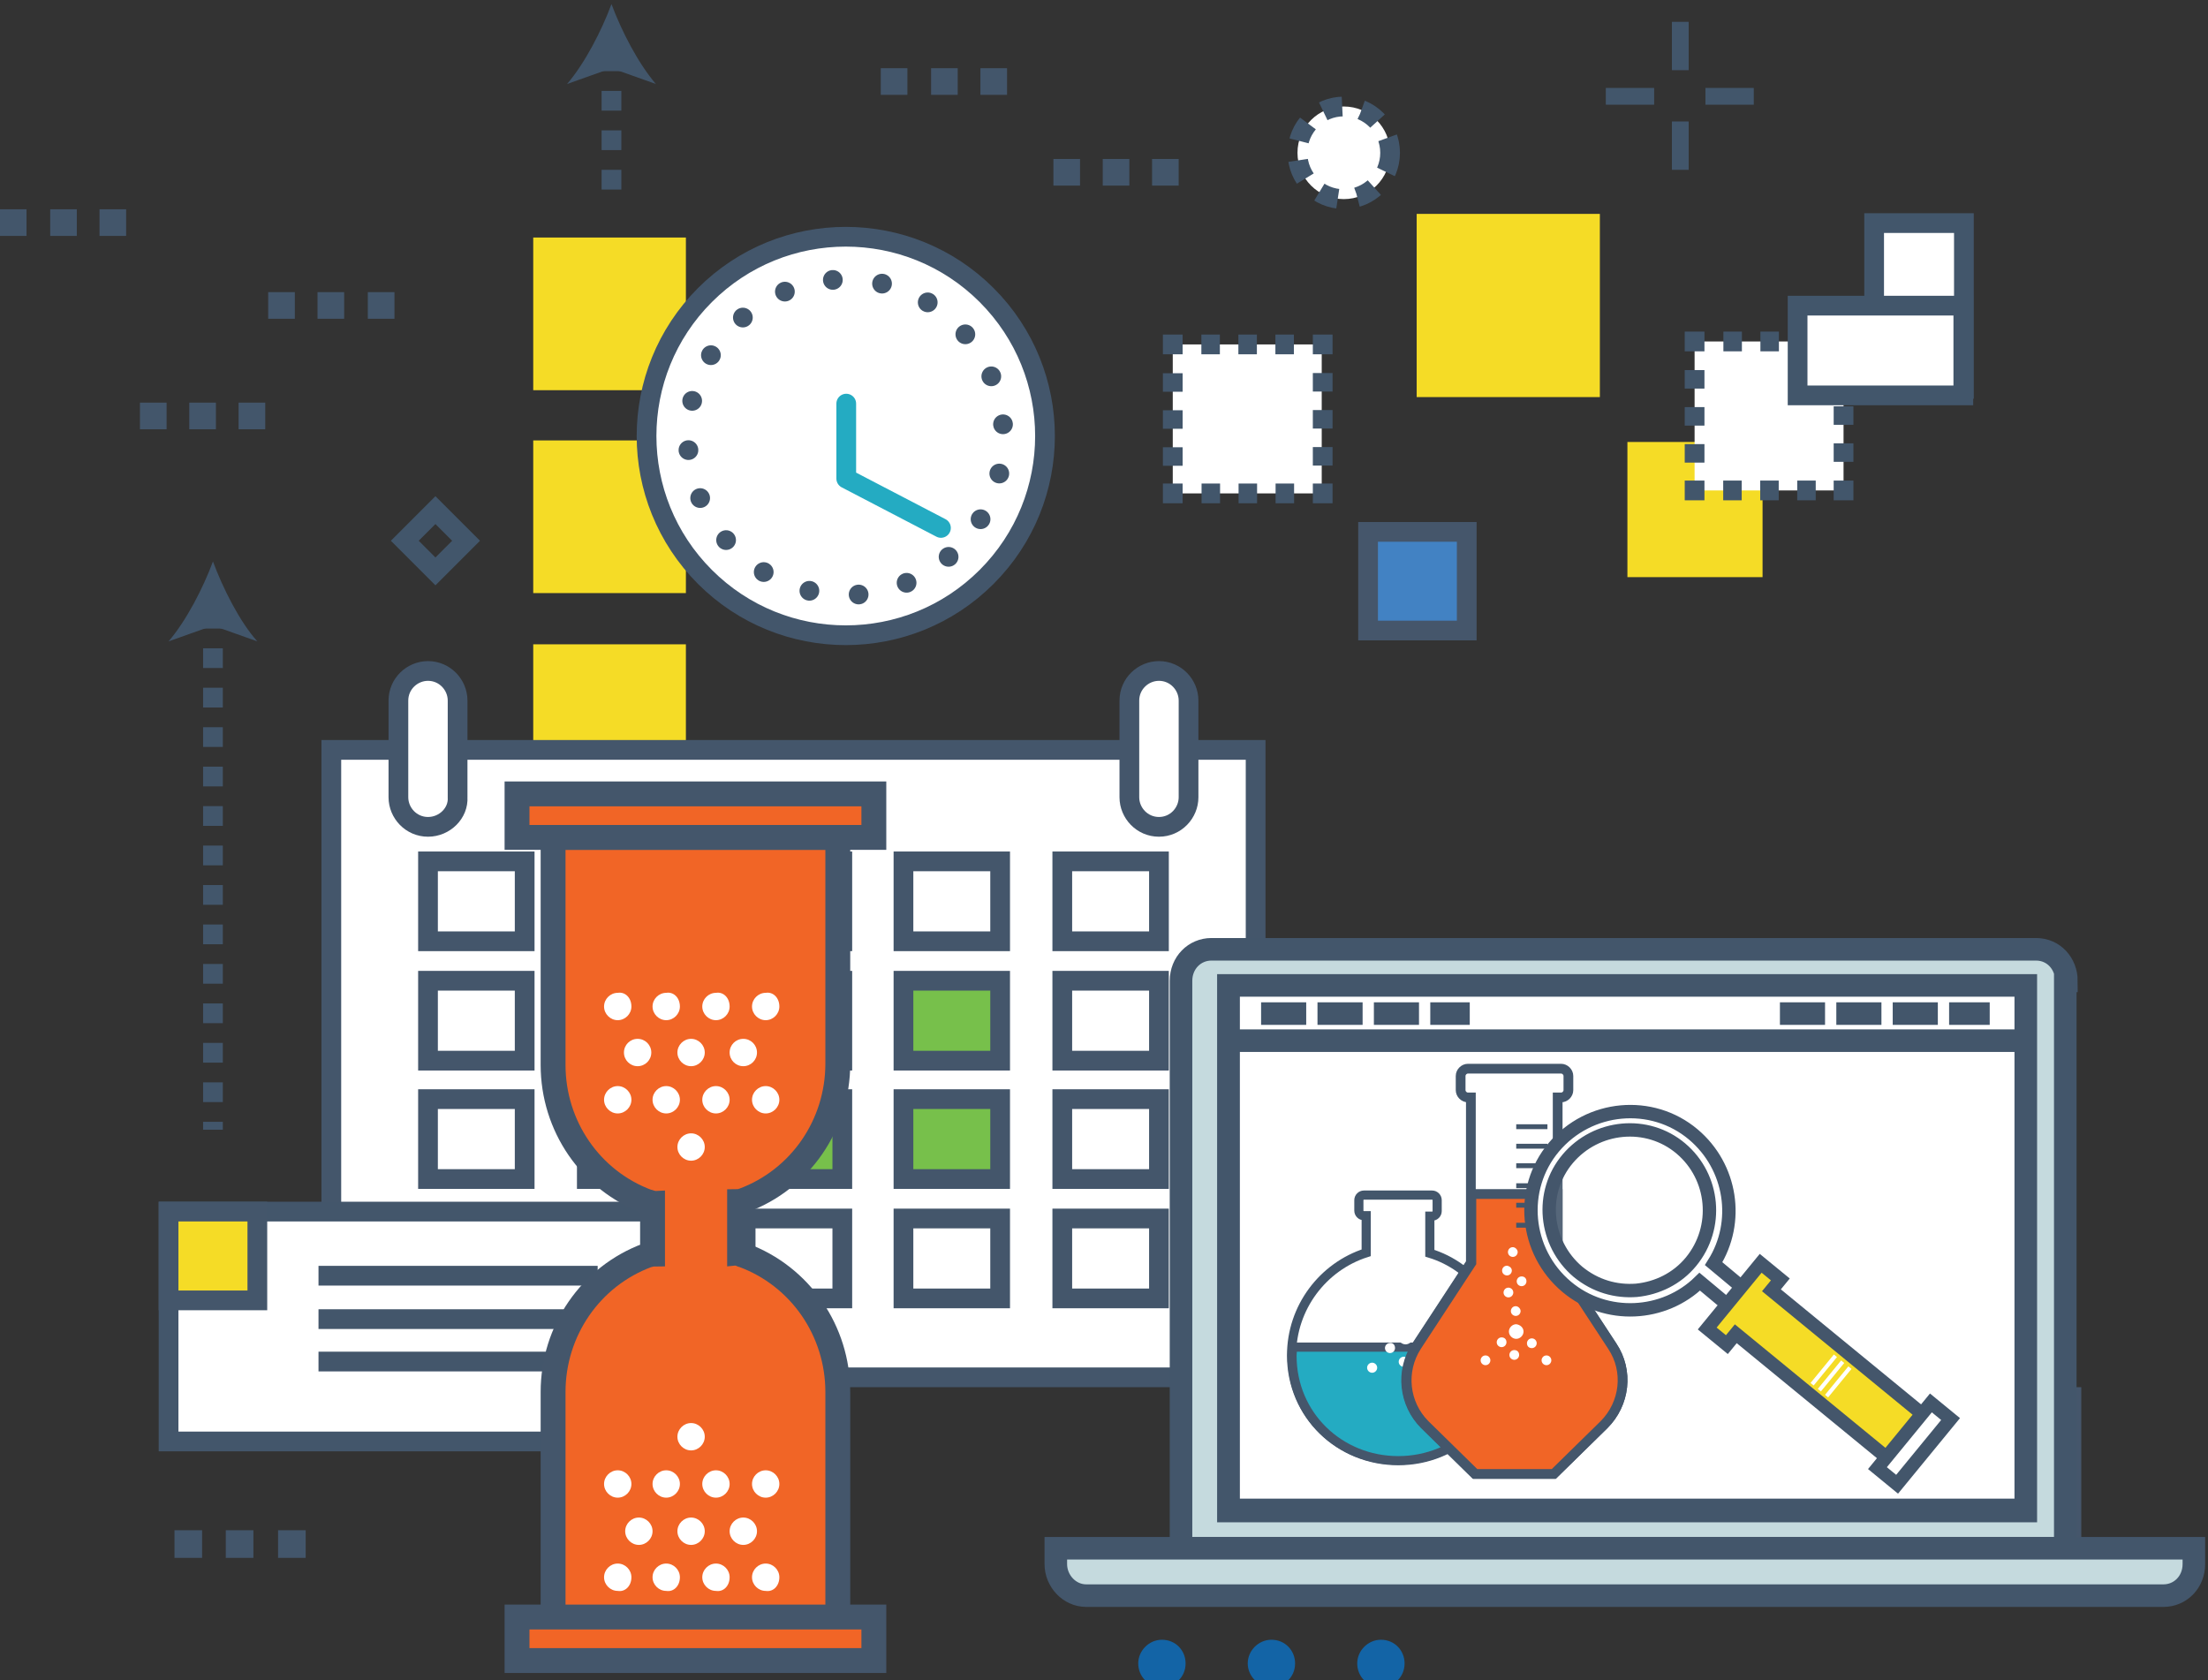 <?xml version="1.0" encoding="UTF-8" standalone="no"?> <svg xmlns:dc="http://purl.org/dc/elements/1.1/" xmlns:cc="http://creativecommons.org/ns#" xmlns:rdf="http://www.w3.org/1999/02/22-rdf-syntax-ns#" xmlns:svg="http://www.w3.org/2000/svg" xmlns="http://www.w3.org/2000/svg" xmlns:sodipodi="http://sodipodi.sourceforge.net/DTD/sodipodi-0.dtd" xmlns:inkscape="http://www.inkscape.org/namespaces/inkscape" width="210.454mm" height="160.135mm" viewBox="0 0 210.454 160.135" version="1.1" id="svg9584" inkscape:version="0.92.3 (2405546, 2018-03-11)" sodipodi:docname="chemical mfg process.svg"><rect x="0" y="0" width="210.454" height="160.135" fill="#333333" stroke="none"/><defs id="defs9578"></defs><g inkscape:label="Layer 1" inkscape:groupmode="layer" id="layer1" transform="translate(0,-136.865)"><g transform="matrix(3.548,0,0,3.548,584.742,-1.931)" id="g9292"><rect style="fill:#f5dc26;stroke-width:0.265" x="-150.484" y="45.5" width="4.101" height="4.101" id="rect853"></rect><rect style="fill:#f5dc26;stroke-width:0.265" x="-150.484" y="50.95" width="4.101" height="4.101" id="rect855"></rect><rect style="fill:#f5dc26;stroke-width:0.265" x="-150.484" y="56.427" width="4.101" height="4.101" id="rect857"></rect><g transform="matrix(0.265,0,0,0.265,-172.603,-28.293)" id="g885"><g id="g867"><rect style="fill:#f16526;stroke:#44566b;stroke-width:2;stroke-miterlimit:10" x="159.9" y="377.2" stroke-miterlimit="10" width="69" height="16.2" id="rect859"></rect><rect style="fill:#ffcc0a;stroke:#44566b;stroke-width:2;stroke-miterlimit:10" x="170.1" y="377.2" stroke-miterlimit="10" width="5.9" height="16.2" id="rect861"></rect><rect style="fill:#ffcc0a;stroke:#44566b;stroke-width:2;stroke-miterlimit:10" x="178.2" y="377.2" stroke-miterlimit="10" width="2.7" height="16.2" id="rect863"></rect><rect style="fill:#ffcc0a;stroke:#44566b;stroke-width:2;stroke-miterlimit:10" x="216.5" y="377.2" stroke-miterlimit="10" width="2.7" height="16.2" id="rect865"></rect></g><g id="g875"><rect style="fill:#77c04b;stroke:#44566b;stroke-width:2;stroke-miterlimit:10" x="159.9" y="358.4" stroke-miterlimit="10" width="69" height="16.2" id="rect869"></rect><rect style="fill:#77c04b;stroke:#44566b;stroke-width:2;stroke-miterlimit:10" x="178.2" y="358.4" stroke-miterlimit="10" width="2.7" height="16.2" id="rect871"></rect><rect style="fill:#77c04b;stroke:#44566b;stroke-width:2;stroke-miterlimit:10" x="216.5" y="358.4" stroke-miterlimit="10" width="2.7" height="16.2" id="rect873"></rect></g><rect style="fill:#4282c3;stroke:#45566b;stroke-width:2;stroke-miterlimit:10" x="170.4" y="396" stroke-miterlimit="10" width="69" height="16.2" id="rect877"></rect><rect style="fill:#4f9be8;stroke:#45566b;stroke-width:2;stroke-miterlimit:10" x="180.7" y="396" stroke-miterlimit="10" width="5.9" height="16.2" id="rect879"></rect><rect style="fill:#4f9be8;stroke:#45566b;stroke-width:2;stroke-miterlimit:10" x="190.1" y="396" stroke-miterlimit="10" width="5" height="16.2" id="rect881"></rect><rect style="fill:#4f9be8;stroke:#45566b;stroke-width:2;stroke-miterlimit:10" x="222.7" y="396" stroke-miterlimit="10" width="5" height="16.2" id="rect883"></rect></g><g transform="matrix(0.265,0,0,0.265,-172.603,-28.293)" id="g993"><rect style="fill:#ffffff;stroke:#44566b;stroke-width:2;stroke-miterlimit:10" x="63" y="330.4" stroke-miterlimit="10" width="93.7" height="63.6" id="rect887"></rect><g id="g983"><g id="g891"><rect style="fill:#ffffff;stroke:#44566b;stroke-width:2;stroke-miterlimit:10" x="72.8" y="341.7" stroke-miterlimit="10" width="9.8" height="8.1" id="rect889"></rect></g><g id="g901"><g id="g899"><g id="g897"><rect style="fill:#77c04b" x="88.9" y="341.7" width="9.8" height="8.1" id="rect893"></rect><rect style="fill:none;stroke:#44566b;stroke-width:2;stroke-miterlimit:10" x="88.9" y="341.7" stroke-miterlimit="10" width="9.8" height="8.1" id="rect895"></rect></g></g></g><g id="g905"><rect style="fill:#ffffff;stroke:#44566b;stroke-width:2;stroke-miterlimit:10" x="105" y="341.7" stroke-miterlimit="10" width="9.8" height="8.1" id="rect903"></rect></g><g id="g909"><rect style="fill:#ffffff;stroke:#44566b;stroke-width:2;stroke-miterlimit:10" x="121" y="341.7" stroke-miterlimit="10" width="9.8" height="8.1" id="rect907"></rect></g><g id="g913"><rect style="fill:#ffffff;stroke:#44566b;stroke-width:2;stroke-miterlimit:10" x="137.1" y="341.7" stroke-miterlimit="10" width="9.8" height="8.1" id="rect911"></rect></g><g id="g917"><rect style="fill:#ffffff;stroke:#44566b;stroke-width:2;stroke-miterlimit:10" x="72.8" y="353.8" stroke-miterlimit="10" width="9.8" height="8.1" id="rect915"></rect></g><g id="g921"><rect style="fill:#ffffff;stroke:#44566b;stroke-width:2;stroke-miterlimit:10" x="88.9" y="353.8" stroke-miterlimit="10" width="9.8" height="8.1" id="rect919"></rect></g><g id="g925"><rect style="fill:#ffffff;stroke:#44566b;stroke-width:2;stroke-miterlimit:10" x="105" y="353.8" stroke-miterlimit="10" width="9.8" height="8.1" id="rect923"></rect></g><g id="g929"><rect style="fill:#77c04b;stroke:#44566b;stroke-width:2;stroke-miterlimit:10" x="121" y="353.8" stroke-miterlimit="10" width="9.8" height="8.1" id="rect927"></rect></g><g id="g933"><rect style="fill:#ffffff;stroke:#44566b;stroke-width:2;stroke-miterlimit:10" x="137.1" y="353.8" stroke-miterlimit="10" width="9.8" height="8.1" id="rect931"></rect></g><g id="g937"><rect style="fill:#ffffff;stroke:#44566b;stroke-width:2;stroke-miterlimit:10" x="72.8" y="365.8" stroke-miterlimit="10" width="9.8" height="8.1" id="rect935"></rect></g><g id="g941"><rect style="fill:#ffffff;stroke:#44566b;stroke-width:2;stroke-miterlimit:10" x="88.9" y="365.8" stroke-miterlimit="10" width="9.8" height="8.1" id="rect939"></rect></g><g id="g951"><g id="g949"><g id="g947"><rect style="fill:#77c04b" x="105" y="365.8" width="9.8" height="8.1" id="rect943"></rect><rect style="fill:none;stroke:#44566b;stroke-width:2;stroke-miterlimit:10" x="105" y="365.8" stroke-miterlimit="10" width="9.8" height="8.1" id="rect945"></rect></g></g></g><g id="g957"><g id="g955"><rect style="fill:#77c04b;stroke:#44566b;stroke-width:2;stroke-miterlimit:10" x="121" y="365.8" stroke-miterlimit="10" width="9.8" height="8.1" id="rect953"></rect></g></g><g id="g961"><rect style="fill:#ffffff;stroke:#44566b;stroke-width:2;stroke-miterlimit:10" x="137.1" y="365.8" stroke-miterlimit="10" width="9.8" height="8.1" id="rect959"></rect></g><g id="g965"><rect style="fill:#ffffff;stroke:#44566b;stroke-width:2;stroke-miterlimit:10" x="72.8" y="377.9" stroke-miterlimit="10" width="9.8" height="8.1" id="rect963"></rect></g><g id="g969"><rect style="fill:#ffffff;stroke:#44566b;stroke-width:2;stroke-miterlimit:10" x="88.9" y="377.9" stroke-miterlimit="10" width="9.8" height="8.1" id="rect967"></rect></g><g id="g973"><rect style="fill:#ffffff;stroke:#44566b;stroke-width:2;stroke-miterlimit:10" x="105" y="377.9" stroke-miterlimit="10" width="9.8" height="8.1" id="rect971"></rect></g><g id="g977"><rect style="fill:#ffffff;stroke:#44566b;stroke-width:2;stroke-miterlimit:10" x="121" y="377.9" stroke-miterlimit="10" width="9.8" height="8.1" id="rect975"></rect></g><g id="g981"><rect style="fill:#ffffff;stroke:#44566b;stroke-width:2;stroke-miterlimit:10" x="137.1" y="377.9" stroke-miterlimit="10" width="9.8" height="8.1" id="rect979"></rect></g></g><g id="g987"><path style="fill:#ffffff;stroke:#44566b;stroke-width:2;stroke-miterlimit:10" inkscape:connector-curvature="0" stroke-miterlimit="10" d="m 72.8,338.2 c -1.7,0 -3,-1.4 -3,-3 v -9.8 c 0,-1.7 1.4,-3 3,-3 1.7,0 3,1.4 3,3 v 9.8 c 0.1,1.6 -1.3,3 -3,3 z" id="path985"></path></g><g id="g991"><path style="fill:#ffffff;stroke:#44566b;stroke-width:2;stroke-miterlimit:10" inkscape:connector-curvature="0" stroke-miterlimit="10" d="m 146.9,338.2 c -1.7,0 -3,-1.4 -3,-3 v -9.8 c 0,-1.7 1.4,-3 3,-3 1.7,0 3,1.4 3,3 v 9.8 c 0,1.6 -1.3,3 -3,3 z" id="path989"></path></g></g><g transform="matrix(0.265,0,0,0.265,-172.603,-28.293)" id="g1005"><rect style="fill:#4282c3;stroke:#45566b;stroke-width:2;stroke-miterlimit:10" x="168.1" y="308.3" stroke-miterlimit="10" width="10" height="10" id="rect997"></rect></g><g transform="matrix(0.265,0,0,0.265,-172.603,-28.293)" id="g1017"><rect style="fill:#ffffff;stroke:#43566b;stroke-width:2;stroke-miterlimit:10" x="46.5" y="377.2" stroke-miterlimit="10" width="54.4" height="23.3" id="rect1007"></rect><rect style="fill:#f5dc26;stroke:#44566b;stroke-width:2;stroke-miterlimit:10" x="46.5" y="377.2" stroke-miterlimit="10" width="9" height="9" id="rect1009"></rect><line style="fill:none;stroke:#43566b;stroke-width:2;stroke-miterlimit:10" stroke-miterlimit="10" x1="61.7" y1="383.7" x2="90" y2="383.7" id="line1011"></line><line style="fill:none;stroke:#43566b;stroke-width:2;stroke-miterlimit:10" stroke-miterlimit="10" x1="61.7" y1="388.1" x2="90" y2="388.1" id="line1013"></line><line style="fill:none;stroke:#43566b;stroke-width:2;stroke-miterlimit:10" stroke-miterlimit="10" x1="61.7" y1="392.4" x2="90" y2="392.4" id="line1015"></line></g><g transform="matrix(0.265,0,0,0.265,-172.603,-28.293)" id="g1025"><rect style="fill:#43566b" x="43.6" y="295.2" width="2.7" height="2.7" id="rect1019"></rect><rect style="fill:#43566b" x="48.6" y="295.2" width="2.7" height="2.7" id="rect1021"></rect><rect style="fill:#43566b" x="53.6" y="295.2" width="2.7" height="2.7" id="rect1023"></rect></g><g transform="matrix(0.265,0,0,0.265,-172.603,-28.293)" id="g1033"><rect style="fill:#43566b" x="56.6" y="284" width="2.7" height="2.7" id="rect1027"></rect><rect style="fill:#43566b" x="61.6" y="284" width="2.7" height="2.7" id="rect1029"></rect><rect style="fill:#43566b" x="66.7" y="284" width="2.7" height="2.7" id="rect1031"></rect></g><g transform="matrix(0.265,0,0,0.265,-172.603,-28.293)" id="g1041"><rect style="fill:#43566b" x="136.2" y="270.5" width="2.7" height="2.7" id="rect1035"></rect><rect style="fill:#43566b" x="141.2" y="270.5" width="2.7" height="2.7" id="rect1037"></rect><rect style="fill:#43566b" x="146.2" y="270.5" width="2.7" height="2.7" id="rect1039"></rect></g><g transform="matrix(0.265,0,0,0.265,-172.603,-28.293)" id="g1049"><rect style="fill:#43566b" x="118.7" y="261.3" width="2.7" height="2.7" id="rect1043"></rect><rect style="fill:#43566b" x="123.8" y="261.3" width="2.7" height="2.7" id="rect1045"></rect><rect style="fill:#43566b" x="128.8" y="261.3" width="2.7" height="2.7" id="rect1047"></rect></g><g transform="matrix(0.265,0,0,0.265,-172.603,-28.293)" id="g1057"><rect style="fill:#43566b" x="29.4" y="275.6" width="2.7" height="2.7" id="rect1051"></rect><rect style="fill:#43566b" x="34.5" y="275.6" width="2.7" height="2.7" id="rect1053"></rect><rect style="fill:#43566b" x="39.5" y="275.6" width="2.7" height="2.7" id="rect1055"></rect></g><rect style="fill:none;stroke:#42566b;stroke-width:0.529;stroke-miterlimit:10" x="-146.781" y="-70.915" transform="rotate(-45)" stroke-miterlimit="10" width="1.164" height="1.164" id="rect1059"></rect><g transform="matrix(0.265,0,0,0.265,-172.603,-28.293)" id="g1075"><g id="g1073"><g id="g1063"><path style="fill:#1364a6" inkscape:connector-curvature="0" d="m 147.2,420.6 c 1.4,0 2.4,1.1 2.4,2.4 0,1.4 -1.1,2.4 -2.4,2.4 -1.4,0 -2.4,-1.1 -2.4,-2.4 0,-1.3 1.1,-2.4 2.4,-2.4 z" id="path1061"></path></g><g id="g1067"><path style="fill:#1364a6" inkscape:connector-curvature="0" d="m 158.3,420.6 c 1.4,0 2.4,1.1 2.4,2.4 0,1.4 -1.1,2.4 -2.4,2.4 -1.3,0 -2.4,-1.1 -2.4,-2.4 0,-1.3 1.1,-2.4 2.4,-2.4 z" id="path1065"></path></g><g id="g1071"><path style="fill:#1364a6" inkscape:connector-curvature="0" d="m 169.4,420.6 c 1.4,0 2.4,1.1 2.4,2.4 0,1.4 -1.1,2.4 -2.4,2.4 -1.4,0 -2.4,-1.1 -2.4,-2.4 0,-1.3 1.1,-2.4 2.4,-2.4 z" id="path1069"></path></g></g></g><g transform="matrix(0.265,0,0,0.265,-172.603,-28.293)" id="g1085"><rect style="fill:#42566b" x="192.2" y="263.3" width="4.9" height="1.7" id="rect1077"></rect><rect style="fill:#42566b" x="198.9" y="256.6" width="1.7" height="4.9" id="rect1079"></rect><rect style="fill:#42566b" x="198.9" y="266.7" width="1.7" height="4.9" id="rect1081"></rect><rect style="fill:#42566b" x="202.3" y="263.3" width="4.9" height="1.7" id="rect1083"></rect></g><g transform="matrix(0.265,0,0,0.265,-172.603,-28.293)" id="g1147"><g id="g1143"><g id="g1133"><circle style="fill:#ffffff;stroke:#43566b;stroke-width:2;stroke-miterlimit:10" r="20.2" transform="matrix(0.707,-0.707,0.707,0.707,-177.405,168.917)" stroke-miterlimit="10" cx="115.2" cy="298.6" id="ellipse1131"></circle></g><g id="g1141"><g id="g1139"><g id="g1137"><circle style="fill:none;stroke:#43566b;stroke-width:2;stroke-linecap:round;stroke-miterlimit:10;stroke-dasharray:0, 5.027" r="16" transform="matrix(0.23,-0.973,0.973,0.23,-201.886,342.117)" stroke-miterlimit="10" cx="115.2" cy="298.6" id="ellipse1135"></circle></g></g></g></g><polyline style="fill:none;stroke:#24abc2;stroke-width:2;stroke-linecap:round;stroke-linejoin:round;stroke-miterlimit:10" stroke-miterlimit="10" points=" 115.2,295.3 115.2,302.9 124.8,307.9 " id="polyline1145"></polyline></g><rect style="fill:#f5dc26;stroke-width:0.265" x="-126.751" y="44.865" width="4.921" height="4.921" id="rect1235"></rect><g transform="matrix(0.265,0,0,0.265,-172.603,-28.293)" id="g1259"><g id="g1257"><rect style="fill:#ffffff" x="148.3" y="289.3" width="15.1" height="15.1" id="rect1237"></rect><g id="g1255"><polyline style="fill:none;stroke:#42566b;stroke-width:2;stroke-miterlimit:10" stroke-miterlimit="10" points="163.5,303.4 163.5,304.4 162.5,304.4 " id="polyline1239"></polyline><line style="fill:none;stroke:#42566b;stroke-width:2;stroke-miterlimit:10;stroke-dasharray:1.876, 1.876" stroke-miterlimit="10" x1="160.6" y1="304.4" x2="150.3" y2="304.4" id="line1241"></line><polyline style="fill:none;stroke:#42566b;stroke-width:2;stroke-miterlimit:10" stroke-miterlimit="10" points="149.3,304.4 148.3,304.4 148.3,303.4 " id="polyline1243"></polyline><line style="fill:none;stroke:#42566b;stroke-width:2;stroke-miterlimit:10;stroke-dasharray:1.876, 1.876" stroke-miterlimit="10" x1="148.3" y1="301.6" x2="148.3" y2="291.2" id="line1245"></line><polyline style="fill:none;stroke:#42566b;stroke-width:2;stroke-miterlimit:10" stroke-miterlimit="10" points="148.3,290.3 148.3,289.3 149.3,289.3 " id="polyline1247"></polyline><line style="fill:none;stroke:#42566b;stroke-width:2;stroke-miterlimit:10;stroke-dasharray:1.876, 1.876" stroke-miterlimit="10" x1="151.2" y1="289.3" x2="161.5" y2="289.3" id="line1249"></line><polyline style="fill:none;stroke:#42566b;stroke-width:2;stroke-miterlimit:10" stroke-miterlimit="10" points="162.5,289.3 163.5,289.3 163.5,290.3 " id="polyline1251"></polyline><line style="fill:none;stroke:#42566b;stroke-width:2;stroke-miterlimit:10;stroke-dasharray:1.876, 1.876" stroke-miterlimit="10" x1="163.5" y1="292.2" x2="163.5" y2="302.5" id="line1253"></line></g></g></g><g transform="matrix(0.265,0,0,0.265,-172.603,-28.293)" id="g1291"><rect style="fill:#f5dc26" x="194.3" y="299.1" transform="rotate(-180,201.195,305.994)" width="13.7" height="13.7" id="rect1261"></rect><g id="g1285"><g id="g1283"><rect style="fill:#ffffff" x="201.2" y="289" width="15.1" height="15.1" id="rect1263"></rect><g id="g1281"><polyline style="fill:none;stroke:#42566b;stroke-width:2;stroke-miterlimit:10" stroke-miterlimit="10" points="201.2,303.1 201.2,304.1 202.2,304.1 " id="polyline1265"></polyline><line style="fill:none;stroke:#42566b;stroke-width:2;stroke-miterlimit:10;stroke-dasharray:1.876, 1.876" stroke-miterlimit="10" x1="204.1" y1="304.1" x2="214.4" y2="304.1" id="line1267"></line><polyline style="fill:none;stroke:#42566b;stroke-width:2;stroke-miterlimit:10" stroke-miterlimit="10" points="215.3,304.1 216.3,304.1 216.3,303.1 " id="polyline1269"></polyline><line style="fill:none;stroke:#42566b;stroke-width:2;stroke-miterlimit:10;stroke-dasharray:1.876, 1.876" stroke-miterlimit="10" x1="216.3" y1="301.2" x2="216.3" y2="290.9" id="line1271"></line><polyline style="fill:none;stroke:#42566b;stroke-width:2;stroke-miterlimit:10" stroke-miterlimit="10" points="216.3,290 216.3,289 215.3,289 " id="polyline1273"></polyline><line style="fill:none;stroke:#42566b;stroke-width:2;stroke-miterlimit:10;stroke-dasharray:1.876, 1.876" stroke-miterlimit="10" x1="213.5" y1="289" x2="203.1" y2="289" id="line1275"></line><polyline style="fill:none;stroke:#42566b;stroke-width:2;stroke-miterlimit:10" stroke-miterlimit="10" points="202.2,289 201.2,289 201.2,290 " id="polyline1277"></polyline><line style="fill:none;stroke:#42566b;stroke-width:2;stroke-miterlimit:10;stroke-dasharray:1.876, 1.876" stroke-miterlimit="10" x1="201.2" y1="291.9" x2="201.2" y2="302.2" id="line1279"></line></g></g></g><rect style="fill:#ffffff;stroke:#42566b;stroke-width:2;stroke-miterlimit:10" x="215.5" y="280.9" transform="rotate(-90,223.901,285.4)" stroke-miterlimit="10" width="16.8" height="9.1" id="rect1287"></rect><rect style="fill:#ffffff;stroke:#42566b;stroke-width:2;stroke-miterlimit:10" x="211.6" y="285.4" transform="rotate(-180,220.021,289.934)" stroke-miterlimit="10" width="16.8" height="9.1" id="rect1289"></rect></g><g transform="matrix(0.265,0,0,0.265,-172.603,-28.293)" id="g1299"><rect style="fill:#43566b" x="47.1" y="409.5" width="2.8" height="2.8" id="rect1293"></rect><rect style="fill:#43566b" x="52.3" y="409.5" width="2.8" height="2.8" id="rect1295"></rect><rect style="fill:#43566b" x="57.6" y="409.5" width="2.8" height="2.8" id="rect1297"></rect></g><path style="fill:#ffffff;stroke:#42566b;stroke-width:0.529;stroke-miterlimit:10;stroke-dasharray:0.529, 0.529" inkscape:connector-curvature="0" stroke-miterlimit="10" d="m -127.465,43.224 c 0,0.688 -0.556,1.244 -1.244,1.244 -0.688,0 -1.244,-0.556 -1.244,-1.244 0,-0.688 0.556,-1.244 1.244,-1.244 0.688,0 1.244,0.556 1.244,1.244 z" id="path1301"></path><g transform="matrix(0.265,0,0,0.265,-172.603,-28.293)" id="g1309"><line style="fill:none;stroke:#42566b;stroke-width:2;stroke-miterlimit:10;stroke-dasharray:2, 2" stroke-miterlimit="10" x1="51" y1="316.1" x2="51" y2="368.9" id="line1303"></line><g id="g1307"><path style="fill:#42566b" inkscape:connector-curvature="0" d="m 51,311.3 c -1,2.7 -2.7,6 -4.5,8.1 l 4.5,-1.6 4.5,1.6 C 53.7,317.4 52,314 51,311.3 Z" id="path1305"></path></g></g><g transform="matrix(0.265,0,0,0.265,-172.603,-28.293)" id="g1317"><line style="fill:none;stroke:#42566b;stroke-width:2;stroke-miterlimit:10;stroke-dasharray:2, 2" stroke-miterlimit="10" x1="91.4" y1="259.6" x2="91.4" y2="273.8" id="line1311"></line><g id="g1315"><path style="fill:#42566b" inkscape:connector-curvature="0" d="m 91.4,254.8 c -1,2.7 -2.7,6 -4.5,8.1 l 4.5,-1.6 4.5,1.6 c -1.8,-2.1 -3.5,-5.4 -4.5,-8.1 z" id="path1313"></path></g></g><g transform="matrix(0.303,0,0,0.303,-238.95,-38.734)" id="g1569"><g id="g1567"><rect style="fill:#ffffff;stroke:#43566b;stroke-width:2;stroke-miterlimit:10" x="353.6" y="344.2" stroke-miterlimit="10" width="70.7" height="46.6" id="rect1553"></rect><g id="g1565"><path style="fill:#c5dade;stroke:#43566b;stroke-width:2;stroke-miterlimit:10" inkscape:connector-curvature="0" stroke-miterlimit="10" d="m 427.9,343.9 c 0,-1.5 -1.1,-2.8 -2.7,-2.8 h -73.1 c -1.5,0 -2.7,1.2 -2.7,2.8 v 50.3 h 78.4 v -50.3 z m -3.6,47 h -70.7 v -46.6 h 70.7 z" id="path1555"></path><path style="fill:#c5dade;stroke:#43566b;stroke-width:2;stroke-miterlimit:10" inkscape:connector-curvature="0" stroke-miterlimit="10" d="m 338.3,394.2 v 1.4 c 0,1.5 1.2,2.8 2.7,2.8 h 95.5 c 1.5,0 2.7,-1.2 2.7,-2.8 v -1.4 z" id="path1557"></path><line style="fill:#c5dade;stroke:#43566b;stroke-width:2;stroke-miterlimit:10" stroke-miterlimit="10" x1="424.3" y1="349.2" x2="353.6" y2="349.2" id="line1559"></line><line style="fill:none;stroke:#43566b;stroke-width:2;stroke-miterlimit:10;stroke-dasharray:4, 1" stroke-miterlimit="10" x1="356.5" y1="346.8" x2="375" y2="346.8" id="line1561"></line><line style="fill:none;stroke:#43566b;stroke-width:2;stroke-miterlimit:10;stroke-dasharray:4, 1" stroke-miterlimit="10" x1="402.5" y1="346.8" x2="421.1" y2="346.8" id="line1563"></line></g></g></g><g transform="matrix(0.334,0,0,0.334,-244.072,-49.675)" id="g1739"><g id="g1737"><path style="fill:#f16526;stroke:#44566b;stroke-width:2;stroke-miterlimit:10" inkscape:connector-curvature="0" stroke-miterlimit="10" d="m 281.8,333.3 v 13.2 5 c 0,4.9 3,9.3 7.6,11 0.1,0 0.3,0.1 0.4,0.1 v 4.1 c -0.1,0 -0.3,0.1 -0.4,0.1 -4.6,1.7 -7.6,6.1 -7.6,11 v 5 13.2 h 22.9 v -13.2 -5 c 0,-4.9 -3,-9.3 -7.6,-11 -0.1,0 -0.2,-0.1 -0.3,-0.1 v -4.2 c 0.1,0 0.2,-0.1 0.3,-0.1 4.6,-1.7 7.6,-6.1 7.6,-11 v -5 -13.2 h -22.9 z" id="path1663"></path><rect style="fill:#f16526;stroke:#44566b;stroke-width:2;stroke-miterlimit:10" x="278.9" y="329.7" stroke-miterlimit="10" width="28.7" height="3.5" id="rect1665"></rect><rect style="fill:#f16526;stroke:#44566b;stroke-width:2;stroke-miterlimit:10" x="278.9" y="395.9" stroke-miterlimit="10" width="28.7" height="3.5" id="rect1667"></rect><g id="g1701"><g id="g1675"><circle style="fill:#ffffff" cx="288.6" cy="350.5" r="1.1" id="circle1669"></circle><path style="fill:#ffffff" inkscape:connector-curvature="0" d="m 294,350.5 c 0,0.6 -0.5,1.1 -1.1,1.1 -0.6,0 -1.1,-0.5 -1.1,-1.1 0,-0.6 0.5,-1.1 1.1,-1.1 0.6,0 1.1,0.5 1.1,1.1 z" id="path1671"></path><circle style="fill:#ffffff" cx="297.1" cy="350.5" r="1.1" id="circle1673"></circle></g><g id="g1679"><path style="fill:#ffffff" inkscape:connector-curvature="0" d="m 294,358.1 c 0,0.6 -0.5,1.1 -1.1,1.1 -0.6,0 -1.1,-0.5 -1.1,-1.1 0,-0.6 0.5,-1.1 1.1,-1.1 0.6,0 1.1,0.5 1.1,1.1 z" id="path1677"></path></g><g id="g1689"><path style="fill:#ffffff" inkscape:connector-curvature="0" d="m 300,346.8 c 0,0.6 -0.5,1.1 -1.1,1.1 -0.6,0 -1.1,-0.5 -1.1,-1.1 0,-0.6 0.5,-1.1 1.1,-1.1 0.6,-0.1 1.1,0.4 1.1,1.1 z" id="path1681"></path><path style="fill:#ffffff" inkscape:connector-curvature="0" d="m 288.1,346.8 c 0,0.6 -0.5,1.1 -1.1,1.1 -0.6,0 -1.1,-0.5 -1.1,-1.1 0,-0.6 0.5,-1.1 1.1,-1.1 0.6,-0.1 1.1,0.4 1.1,1.1 z" id="path1683"></path><path style="fill:#ffffff" inkscape:connector-curvature="0" d="m 292,346.8 c 0,0.6 -0.5,1.1 -1.1,1.1 -0.6,0 -1.1,-0.5 -1.1,-1.1 0,-0.6 0.5,-1.1 1.1,-1.1 0.6,-0.1 1.1,0.4 1.1,1.1 z" id="path1685"></path><path style="fill:#ffffff" inkscape:connector-curvature="0" d="m 296,346.8 c 0,0.6 -0.5,1.1 -1.1,1.1 -0.6,0 -1.1,-0.5 -1.1,-1.1 0,-0.6 0.5,-1.1 1.1,-1.1 0.6,-0.1 1.1,0.4 1.1,1.1 z" id="path1687"></path></g><g id="g1699"><path style="fill:#ffffff" inkscape:connector-curvature="0" d="m 300,354.3 c 0,0.6 -0.5,1.1 -1.1,1.1 -0.6,0 -1.1,-0.5 -1.1,-1.1 0,-0.6 0.5,-1.1 1.1,-1.1 0.6,0 1.1,0.5 1.1,1.1 z" id="path1691"></path><path style="fill:#ffffff" inkscape:connector-curvature="0" d="m 288.1,354.3 c 0,0.6 -0.5,1.1 -1.1,1.1 -0.6,0 -1.1,-0.5 -1.1,-1.1 0,-0.6 0.5,-1.1 1.1,-1.1 0.6,0 1.1,0.5 1.1,1.1 z" id="path1693"></path><path style="fill:#ffffff" inkscape:connector-curvature="0" d="m 292,354.3 c 0,0.6 -0.5,1.1 -1.1,1.1 -0.6,0 -1.1,-0.5 -1.1,-1.1 0,-0.6 0.5,-1.1 1.1,-1.1 0.6,0 1.1,0.5 1.1,1.1 z" id="path1695"></path><path style="fill:#ffffff" inkscape:connector-curvature="0" d="m 296,354.3 c 0,0.6 -0.5,1.1 -1.1,1.1 -0.6,0 -1.1,-0.5 -1.1,-1.1 0,-0.6 0.5,-1.1 1.1,-1.1 0.6,0 1.1,0.5 1.1,1.1 z" id="path1697"></path></g></g><g id="g1735"><g id="g1709"><path style="fill:#ffffff" inkscape:connector-curvature="0" d="m 289.8,389 c 0,-0.6 -0.5,-1.1 -1.1,-1.1 -0.6,0 -1.1,0.5 -1.1,1.1 0,0.6 0.5,1.1 1.1,1.1 0.6,0 1.1,-0.5 1.1,-1.1 z" id="path1703"></path><path style="fill:#ffffff" inkscape:connector-curvature="0" d="m 294,389 c 0,-0.6 -0.5,-1.1 -1.1,-1.1 -0.6,0 -1.1,0.5 -1.1,1.1 0,0.6 0.5,1.1 1.1,1.1 0.6,0 1.1,-0.5 1.1,-1.1 z" id="path1705"></path><path style="fill:#ffffff" inkscape:connector-curvature="0" d="m 298.2,389 c 0,-0.6 -0.5,-1.1 -1.1,-1.1 -0.6,0 -1.1,0.5 -1.1,1.1 0,0.6 0.5,1.1 1.1,1.1 0.6,0 1.1,-0.5 1.1,-1.1 z" id="path1707"></path></g><g id="g1713"><path style="fill:#ffffff" inkscape:connector-curvature="0" d="m 294,381.4 c 0,-0.6 -0.5,-1.1 -1.1,-1.1 -0.6,0 -1.1,0.5 -1.1,1.1 0,0.6 0.5,1.1 1.1,1.1 0.6,0 1.1,-0.5 1.1,-1.1 z" id="path1711"></path></g><g id="g1723"><path style="fill:#ffffff" inkscape:connector-curvature="0" d="m 300,392.7 c 0,-0.6 -0.5,-1.1 -1.1,-1.1 -0.6,0 -1.1,0.5 -1.1,1.1 0,0.6 0.5,1.1 1.1,1.1 0.6,0.1 1.1,-0.4 1.1,-1.1 z" id="path1715"></path><path style="fill:#ffffff" inkscape:connector-curvature="0" d="m 288.1,392.7 c 0,-0.6 -0.5,-1.1 -1.1,-1.1 -0.6,0 -1.1,0.5 -1.1,1.1 0,0.6 0.5,1.1 1.1,1.1 0.6,0.1 1.1,-0.4 1.1,-1.1 z" id="path1717"></path><path style="fill:#ffffff" inkscape:connector-curvature="0" d="m 292,392.7 c 0,-0.6 -0.5,-1.1 -1.1,-1.1 -0.6,0 -1.1,0.5 -1.1,1.1 0,0.6 0.5,1.1 1.1,1.1 0.6,0.1 1.1,-0.4 1.1,-1.1 z" id="path1719"></path><path style="fill:#ffffff" inkscape:connector-curvature="0" d="m 296,392.7 c 0,-0.6 -0.5,-1.1 -1.1,-1.1 -0.6,0 -1.1,0.5 -1.1,1.1 0,0.6 0.5,1.1 1.1,1.1 0.6,0.1 1.1,-0.4 1.1,-1.1 z" id="path1721"></path></g><g id="g1733"><path style="fill:#ffffff" inkscape:connector-curvature="0" d="m 300,385.2 c 0,-0.6 -0.5,-1.1 -1.1,-1.1 -0.6,0 -1.1,0.5 -1.1,1.1 0,0.6 0.5,1.1 1.1,1.1 0.6,0 1.1,-0.5 1.1,-1.1 z" id="path1725"></path><path style="fill:#ffffff" inkscape:connector-curvature="0" d="m 288.1,385.2 c 0,-0.6 -0.5,-1.1 -1.1,-1.1 -0.6,0 -1.1,0.5 -1.1,1.1 0,0.6 0.5,1.1 1.1,1.1 0.6,0 1.1,-0.5 1.1,-1.1 z" id="path1727"></path><path style="fill:#ffffff" inkscape:connector-curvature="0" d="m 292,385.2 c 0,-0.6 -0.5,-1.1 -1.1,-1.1 -0.6,0 -1.1,0.5 -1.1,1.1 0,0.6 0.5,1.1 1.1,1.1 0.6,0 1.1,-0.5 1.1,-1.1 z" id="path1729"></path><path style="fill:#ffffff" inkscape:connector-curvature="0" d="m 296,385.2 c 0,-0.6 -0.5,-1.1 -1.1,-1.1 -0.6,0 -1.1,0.5 -1.1,1.1 0,0.6 0.5,1.1 1.1,1.1 0.6,0 1.1,-0.5 1.1,-1.1 z" id="path1731"></path></g></g></g></g><g transform="matrix(0.123,0,0,0.123,-141.834,25.847)" id="g1233"><path style="fill:#ffffff;stroke:#43566b;stroke-width:2;stroke-miterlimit:10" inkscape:connector-curvature="0" stroke-miterlimit="10" d="m 125.5,381.6 v -8.1 h 0.5 c 0.6,0 1.1,-0.5 1.1,-1.1 V 370 c 0,-0.6 -0.5,-1.1 -1.1,-1.1 h -14.9 c -0.6,0 -1.1,0.5 -1.1,1.1 v 2.3 c 0,0.6 0.5,1.1 1.1,1.1 h 0.5 v 8.1 c -9.4,3 -16.3,11.9 -16.3,22.4 0,13 10.4,22.9 23.2,22.9 12.8,0 23.2,-9.9 23.2,-22.9 0.1,-10.4 -6.7,-19.4 -16.2,-22.3 z" id="path1205"></path><path style="fill:#24abc2;stroke:#45566b;stroke-width:2;stroke-linejoin:round;stroke-miterlimit:10" inkscape:connector-curvature="0" stroke-miterlimit="10" d="m 95.5,402.1 c 0,0.6 -0.1,1.2 -0.1,1.9 0,13 10.4,22.9 23.2,22.9 12.8,0 23.2,-9.9 23.2,-22.9 0,-0.6 0,-1.2 -0.1,-1.9 z" id="path1207"></path><g id="g1231"><path style="fill:#ffffff" inkscape:connector-curvature="0" d="m 121.9,399.8 c 0,0.9 -0.8,1.7 -1.7,1.7 -0.9,0 -1.7,-0.8 -1.7,-1.7 0,-0.9 0.8,-1.7 1.7,-1.7 0.9,0 1.7,0.8 1.7,1.7 z" id="path1209"></path><path style="fill:#ffffff" inkscape:connector-curvature="0" d="m 117.9,402.3 c 0,0.6 -0.5,1.1 -1.1,1.1 -0.6,0 -1.1,-0.5 -1.1,-1.1 0,-0.6 0.5,-1.1 1.1,-1.1 0.6,-0.1 1.1,0.4 1.1,1.1 z" id="path1211"></path><path style="fill:#ffffff" inkscape:connector-curvature="0" d="m 125.1,402.6 c 0,0.6 -0.5,1.1 -1.1,1.1 -0.6,0 -1.1,-0.5 -1.1,-1.1 0,-0.6 0.5,-1.1 1.1,-1.1 0.6,-0.1 1.1,0.5 1.1,1.1 z" id="path1213"></path><path style="fill:#ffffff" inkscape:connector-curvature="0" d="m 120.9,405.3 c 0,0.6 -0.5,1.1 -1.1,1.1 -0.6,0 -1.1,-0.5 -1.1,-1.1 0,-0.6 0.5,-1.1 1.1,-1.1 0.6,0 1.1,0.5 1.1,1.1 z" id="path1215"></path><path style="fill:#ffffff" inkscape:connector-curvature="0" d="m 114,406.6 c 0,0.6 -0.5,1.1 -1.1,1.1 -0.6,0 -1.1,-0.5 -1.1,-1.1 0,-0.6 0.5,-1.1 1.1,-1.1 0.6,0 1.1,0.5 1.1,1.1 z" id="path1217"></path><path style="fill:#ffffff" inkscape:connector-curvature="0" d="m 128.6,406.6 c 0,0.6 -0.5,1.1 -1.1,1.1 -0.6,0 -1.1,-0.5 -1.1,-1.1 0,-0.6 0.5,-1.1 1.1,-1.1 0.6,0 1.1,0.5 1.1,1.1 z" id="path1219"></path><path style="fill:#ffffff" inkscape:connector-curvature="0" d="m 121.2,394.8 c 0,0.6 -0.5,1.1 -1.1,1.1 -0.6,0 -1.1,-0.5 -1.1,-1.1 0,-0.6 0.5,-1.1 1.1,-1.1 0.6,0 1.1,0.5 1.1,1.1 z" id="path1221"></path><path style="fill:#ffffff" inkscape:connector-curvature="0" d="m 119.5,390.3 c 0,0.6 -0.5,1.1 -1.1,1.1 -0.6,0 -1.1,-0.5 -1.1,-1.1 0,-0.6 0.5,-1.1 1.1,-1.1 0.6,0 1.1,0.5 1.1,1.1 z" id="path1223"></path><path style="fill:#ffffff" inkscape:connector-curvature="0" d="m 122.7,387.7 c 0,0.6 -0.5,1.1 -1.1,1.1 -0.6,0 -1.1,-0.5 -1.1,-1.1 0,-0.6 0.5,-1.1 1.1,-1.1 0.6,-0.1 1.1,0.5 1.1,1.1 z" id="path1225"></path><path style="fill:#ffffff" inkscape:connector-curvature="0" d="m 119.2,385.2 c 0,0.6 -0.5,1.1 -1.1,1.1 -0.6,0 -1.1,-0.5 -1.1,-1.1 0,-0.6 0.5,-1.1 1.1,-1.1 0.6,-0.1 1.1,0.4 1.1,1.1 z" id="path1227"></path><path style="fill:#ffffff" inkscape:connector-curvature="0" d="m 120.5,380.7 c 0,0.6 -0.5,1.1 -1.1,1.1 -0.6,0 -1.1,-0.5 -1.1,-1.1 0,-0.6 0.5,-1.1 1.1,-1.1 0.6,0 1.1,0.5 1.1,1.1 z" id="path1229"></path></g></g><g transform="matrix(0.131,0,0,0.131,-136.823,23.286)" id="g1203"><path style="fill:#ffffff;stroke:#43566b;stroke-width:2;stroke-linecap:round;stroke-miterlimit:10" inkscape:connector-curvature="0" stroke-miterlimit="10" d="m 87.4,340 c -0.8,0 -1.5,0.7 -1.5,1.5 v 2.9 c 0,0.8 0.7,1.5 1.5,1.5 H 88 v 33.9 l -11.2,17.1 c -3.3,5.1 -2.6,11.8 1.7,16.1 l 10.3,10.1 H 105 L 115.3,413 c 4.3,-4.3 5.1,-11 1.7,-16.1 l -11.2,-17.1 v -33.9 h 0.7 c 0.8,0 1.5,-0.7 1.5,-1.5 v -2.9 c 0,-0.8 -0.7,-1.5 -1.5,-1.5 z" id="path1149"></path><path style="fill:#f16526;stroke:#44566b;stroke-width:2;stroke-miterlimit:10" inkscape:connector-curvature="0" stroke-miterlimit="10" d="m 88.1,365.7 v 14.1 l -11.2,17.1 c -3.3,5.1 -2.6,11.8 1.7,16.1 l 10.3,10.1 H 105 L 115.3,413 c 4.3,-4.3 5.1,-11 1.7,-16.1 l -11.2,-17.1 v -14.1 z" id="path1151"></path><g id="g1177"><g id="g1155"><rect style="fill:#43566b" x="97.3" y="351.4" width="6.4" height="1" id="rect1153"></rect></g><g id="g1159"><rect style="fill:#43566b" x="97.3" y="355.4" width="6.4" height="1" id="rect1157"></rect></g><g id="g1163"><rect style="fill:#43566b" x="97.3" y="359.4" width="6.4" height="1" id="rect1161"></rect></g><g id="g1167"><rect style="fill:#43566b" x="97.3" y="363.5" width="6.4" height="1" id="rect1165"></rect></g><g id="g1171"><rect style="fill:#43566b" x="97.3" y="367.5" width="6.4" height="1" id="rect1169"></rect></g><g id="g1175"><rect style="fill:#43566b" x="97.3" y="371.6" width="6.4" height="1" id="rect1173"></rect></g></g><g id="g1201"><path style="fill:#ffffff" inkscape:connector-curvature="0" d="m 98.8,393.9 c 0,0.8 -0.7,1.5 -1.5,1.5 -0.8,0 -1.5,-0.7 -1.5,-1.5 0,-0.8 0.7,-1.5 1.5,-1.5 0.8,0.1 1.5,0.7 1.5,1.5 z" id="path1179"></path><path style="fill:#ffffff" inkscape:connector-curvature="0" d="m 95.3,396.1 c 0,0.5 -0.4,1 -1,1 -0.5,0 -1,-0.4 -1,-1 0,-0.5 0.4,-1 1,-1 0.6,0 1,0.4 1,1 z" id="path1181"></path><path style="fill:#ffffff" inkscape:connector-curvature="0" d="m 101.5,396.3 c 0,0.5 -0.4,1 -1,1 -0.6,0 -1,-0.4 -1,-1 0,-0.5 0.4,-1 1,-1 0.6,0 1,0.5 1,1 z" id="path1183"></path><path style="fill:#ffffff" inkscape:connector-curvature="0" d="m 97.9,398.7 c 0,0.5 -0.4,1 -1,1 -0.5,0 -1,-0.4 -1,-1 0,-0.5 0.4,-1 1,-1 0.6,0 1,0.4 1,1 z" id="path1185"></path><path style="fill:#ffffff" inkscape:connector-curvature="0" d="m 92,399.8 c 0,0.5 -0.4,1 -1,1 -0.5,0 -1,-0.4 -1,-1 0,-0.5 0.4,-1 1,-1 0.6,0 1,0.5 1,1 z" id="path1187"></path><path style="fill:#ffffff" inkscape:connector-curvature="0" d="m 104.5,399.8 c 0,0.5 -0.4,1 -1,1 -0.5,0 -1,-0.4 -1,-1 0,-0.5 0.4,-1 1,-1 0.6,0 1,0.5 1,1 z" id="path1189"></path><path style="fill:#ffffff" inkscape:connector-curvature="0" d="m 98.2,389.7 c 0,0.5 -0.4,1 -1,1 -0.5,0 -1,-0.4 -1,-1 0,-0.5 0.4,-1 1,-1 0.5,0 1,0.5 1,1 z" id="path1191"></path><path style="fill:#ffffff" inkscape:connector-curvature="0" d="m 96.7,385.9 c 0,0.5 -0.4,1 -1,1 -0.5,0 -1,-0.4 -1,-1 0,-0.5 0.4,-1 1,-1 0.5,0 1,0.4 1,1 z" id="path1193"></path><path style="fill:#ffffff" inkscape:connector-curvature="0" d="m 99.4,383.6 c 0,0.5 -0.4,1 -1,1 -0.5,0 -1,-0.4 -1,-1 0,-0.5 0.4,-1 1,-1 0.6,0 1,0.4 1,1 z" id="path1195"></path><path style="fill:#ffffff" inkscape:connector-curvature="0" d="m 96.4,381.4 c 0,0.5 -0.4,1 -1,1 -0.5,0 -1,-0.4 -1,-1 0,-0.5 0.4,-1 1,-1 0.6,0.1 1,0.5 1,1 z" id="path1197"></path><path style="fill:#ffffff" inkscape:connector-curvature="0" d="m 97.6,377.6 c 0,0.5 -0.4,1 -1,1 -0.5,0 -1,-0.4 -1,-1 0,-0.5 0.4,-1 1,-1 0.5,0 1,0.5 1,1 z" id="path1199"></path></g></g><g transform="matrix(0.114,-0.139,0.139,0.114,-220.956,93.929)" id="g1661"><path style="opacity:0.1;fill:#ffffff" inkscape:connector-curvature="0" d="m 439.5,359.8 c 4.8,4.9 12.6,5 17.5,0.2 4.9,-4.8 5,-12.6 0.2,-17.5 -4.8,-4.9 -12.6,-5 -17.5,-0.2 -4.9,4.8 -5,12.6 -0.2,17.5 z" id="path1623"></path><g id="g1637"><g id="g1635"><g id="g1633"><g id="g1627"><path style="fill:#ffffff" inkscape:connector-curvature="0" d="m 433.6,351.1 c 0.1,-8.2 6.8,-14.8 14.9,-14.7 8.2,0.1 14.8,6.8 14.7,14.9 -0.1,7.5 -5.7,13.7 -13,14.6 l -0.1,12.2 h -3.4 l 0.1,-12.1 c -7.4,-0.8 -13.3,-7.2 -13.2,-14.9 z m 6.2,8.4 c 2.2,2.2 5.2,3.6 8.5,3.6 6.6,0 12,-5.3 12.1,-11.9 0.1,-6.6 -5.3,-12 -11.9,-12.1 -6.6,-0.1 -12,5.3 -12.1,11.9 0,3.4 1.3,6.3 3.4,8.5 z" id="path1625"></path></g><g id="g1631"><path style="fill:none;stroke:#44566b;stroke-width:2;stroke-miterlimit:10" inkscape:connector-curvature="0" stroke-miterlimit="10" d="m 433.6,351.1 c 0.1,-8.2 6.8,-14.8 14.9,-14.7 8.2,0.1 14.8,6.8 14.7,14.9 -0.1,7.5 -5.7,13.7 -13,14.6 l -0.1,12.2 h -3.4 l 0.1,-12.1 c -7.4,-0.8 -13.3,-7.2 -13.2,-14.9 z m 6.2,8.4 c 2.2,2.2 5.2,3.6 8.5,3.6 6.6,0 12,-5.3 12.1,-11.9 0.1,-6.6 -5.3,-12 -11.9,-12.1 -6.6,-0.1 -12,5.3 -12.1,11.9 0,3.4 1.3,6.3 3.4,8.5 z" id="path1629"></path></g></g></g></g><polygon style="fill:#f5dc26;stroke:#44566b;stroke-width:2;stroke-miterlimit:10" stroke-miterlimit="10" points="452.6,406.1 444.2,406.1 444.2,375.1 442.1,375.1 442.1,371.3 454.7,371.3 454.7,375.1 452.6,375.1 " id="polygon1639"></polygon><g id="g1643"><rect style="fill:#ffffff;stroke:#43566b;stroke-width:2;stroke-miterlimit:10" x="442.1" y="404.2" stroke-miterlimit="10" width="12.6" height="3.8" id="rect1641"></rect></g><g id="g1659"><g id="g1657"><g id="g1647"><rect style="fill:#ffffff" x="445.6" y="388.4" width="5.5" height="0.6" id="rect1645"></rect></g><g id="g1651"><rect style="fill:#ffffff" x="445.6" y="389.8" width="5.5" height="0.6" id="rect1649"></rect></g><g id="g1655"><rect style="fill:#ffffff" x="445.6" y="391.2" width="5.5" height="0.6" id="rect1653"></rect></g></g></g></g></g></g></svg> 